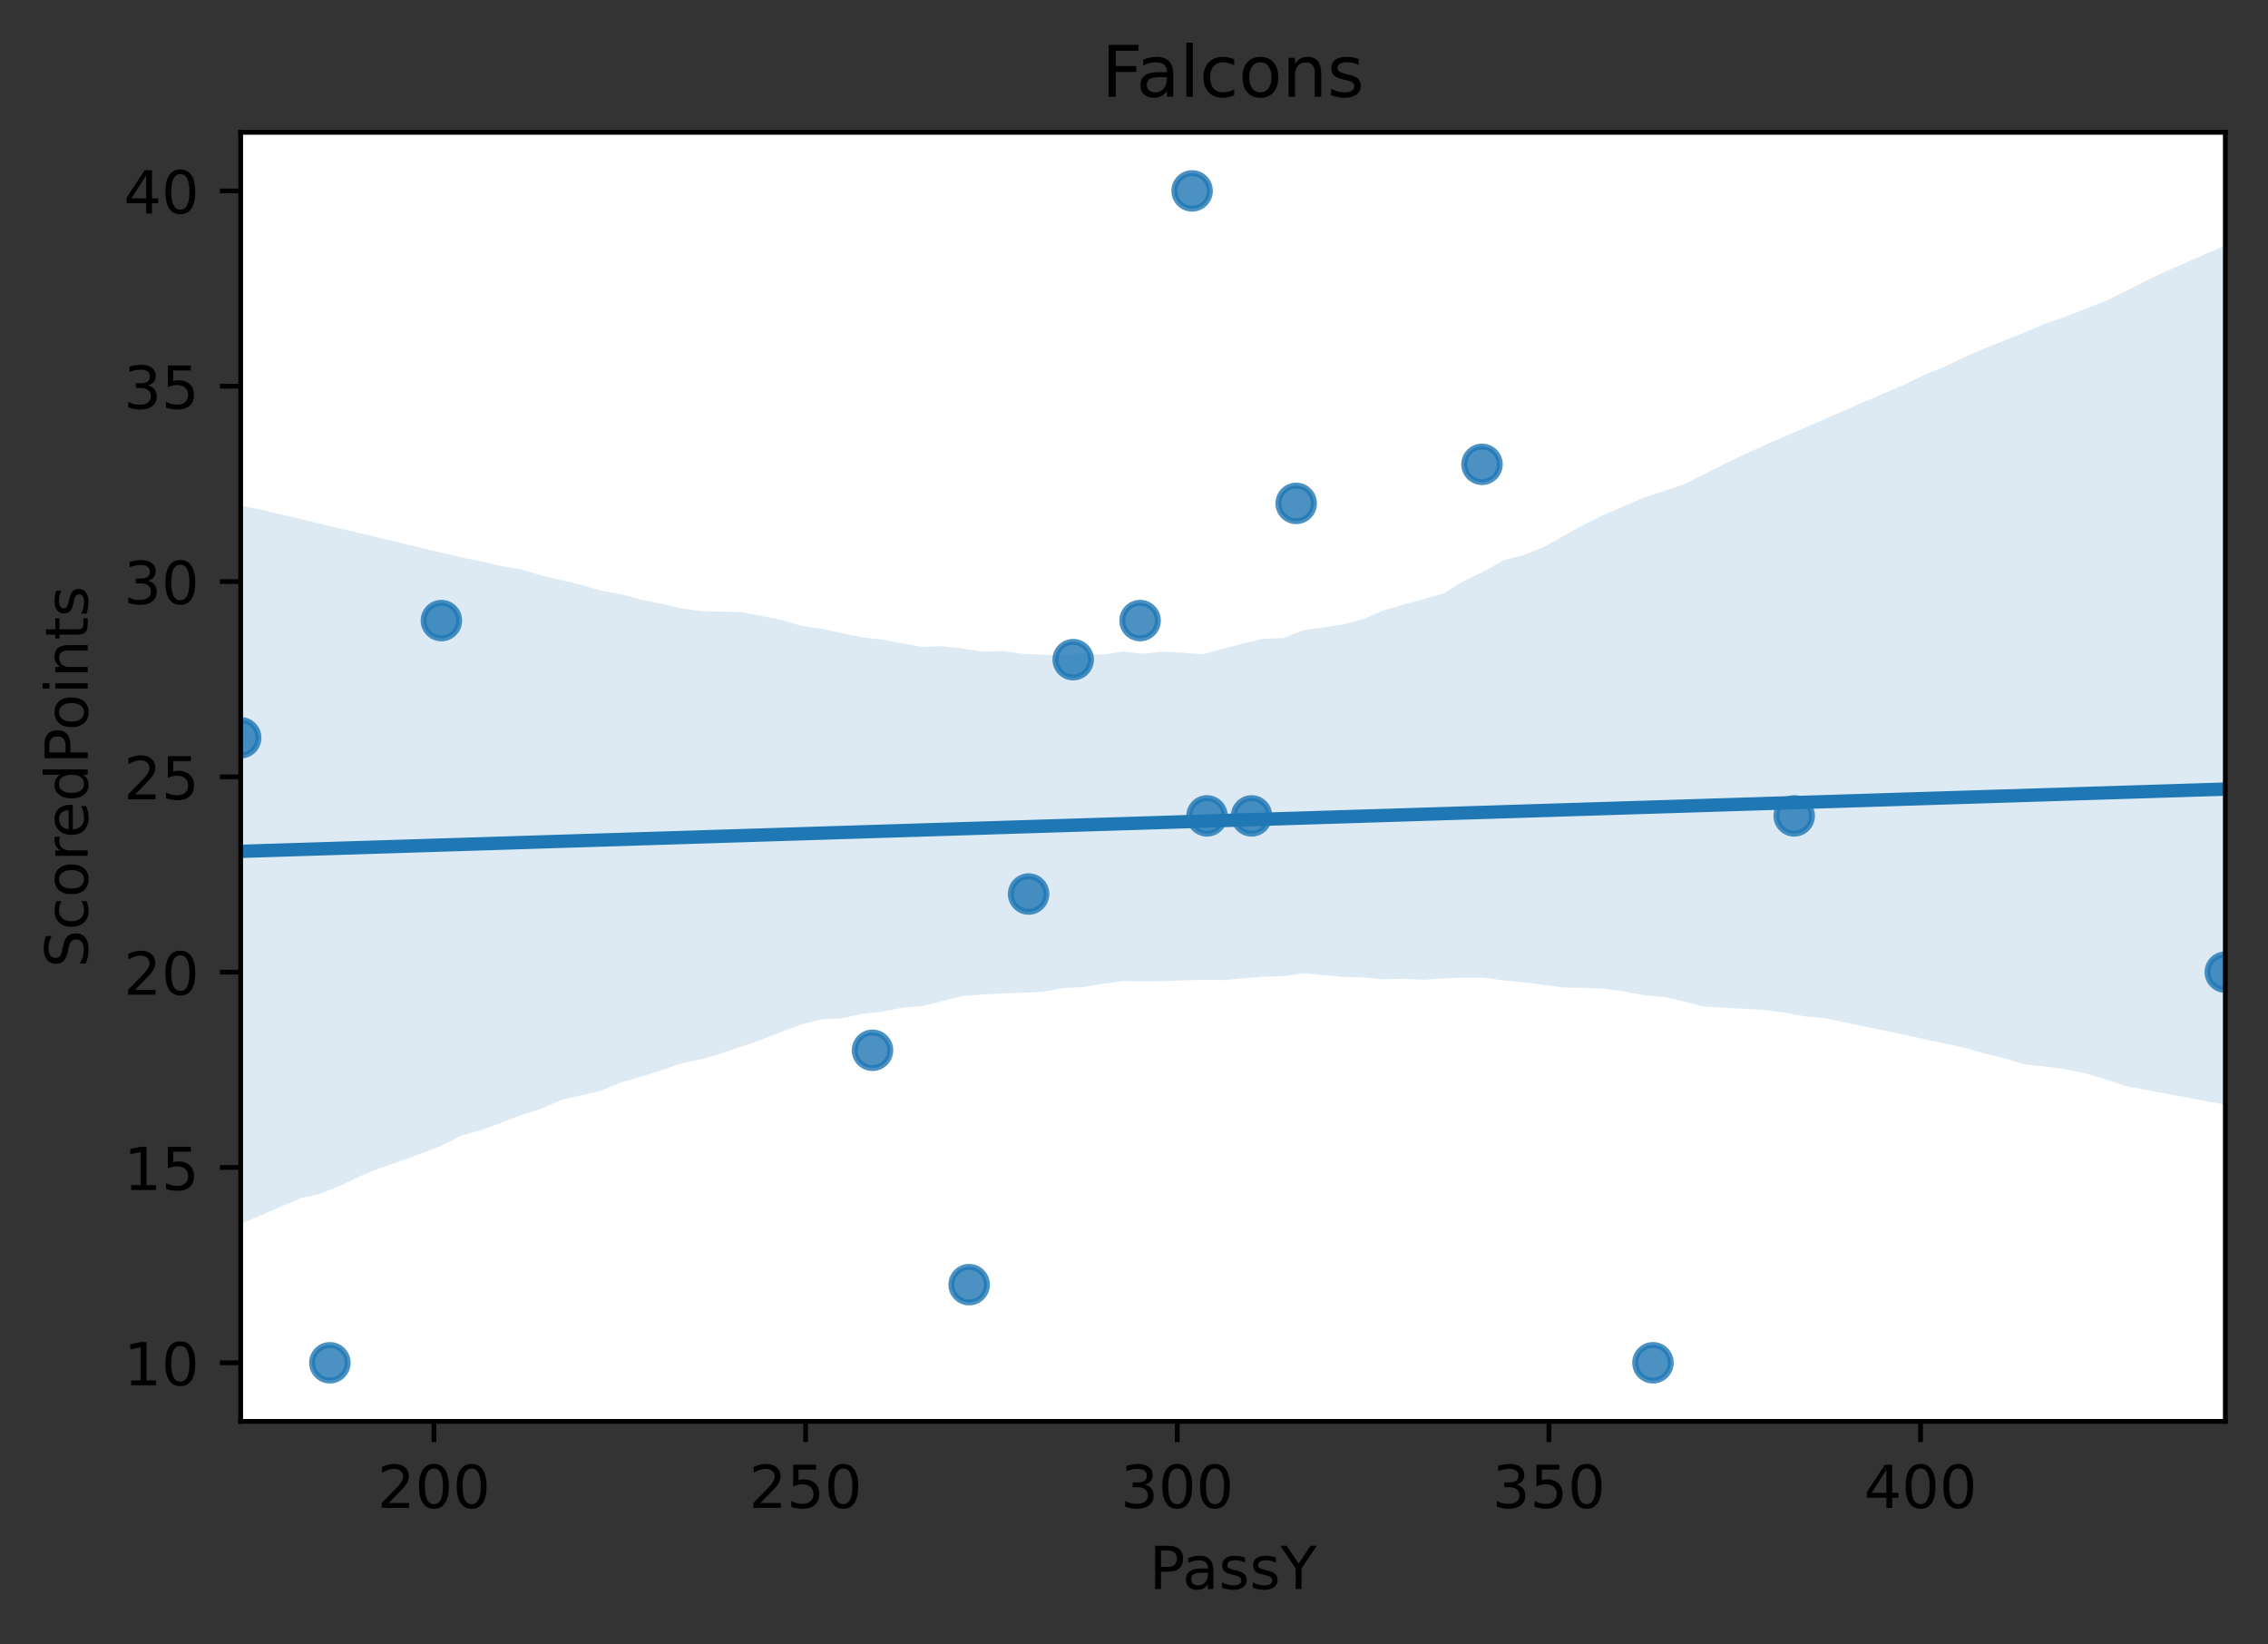 <?xml version="1.0" encoding="utf-8" standalone="no"?>
<!DOCTYPE svg PUBLIC "-//W3C//DTD SVG 1.1//EN"
  "http://www.w3.org/Graphics/SVG/1.1/DTD/svg11.dtd">
<!-- Created with matplotlib (https://matplotlib.org/) -->
<svg height="277.314pt" version="1.1" viewBox="0 0 382.603 277.314" width="382.603pt" xmlns="http://www.w3.org/2000/svg" xmlns:xlink="http://www.w3.org/1999/xlink">
 <rect x="0" y="0" width="382.603" height="277.314" fill="#333333" stroke="none"/>
 <defs>
  <style type="text/css">
*{stroke-linecap:butt;stroke-linejoin:round;}
  </style>
 </defs>
 <g id="figure_1">
  <g id="patch_1">
   <path d="M 0 277.314 
L 382.603 277.314 
L 382.603 0 
L 0 0 
z
" style="fill:none;"/>
  </g>
  <g id="axes_1">
   <g id="patch_2">
    <path d="M 40.603 239.758 
L 375.403 239.758 
L 375.403 22.318 
L 40.603 22.318 
z
" style="fill:#ffffff;"/>
   </g>
   <g id="PathCollection_1">
    <defs>
     <path d="M 0 3 
C 0.796 3 1.559 2.684 2.121 2.121 
C 2.684 1.559 3 0.796 3 0 
C 3 -0.796 2.684 -1.559 2.121 -2.121 
C 1.559 -2.684 0.796 -3 0 -3 
C -0.796 -3 -1.559 -2.684 -2.121 -2.121 
C -2.684 -1.559 -3 -0.796 -3 0 
C -3 0.796 -2.684 1.559 -2.121 2.121 
C -1.559 2.684 -0.796 3 0 3 
z
" id="m17eff0e4a6" style="stroke:#1f77b4;stroke-opacity:0.8;"/>
    </defs>
    <g clip-path="url(#p8d297cae6a)">
     <use style="fill:#1f77b4;fill-opacity:0.8;stroke:#1f77b4;stroke-opacity:0.8;" x="163.489" xlink:href="#m17eff0e4a6" y="216.696"/>
     <use style="fill:#1f77b4;fill-opacity:0.8;stroke:#1f77b4;stroke-opacity:0.8;" x="211.138" xlink:href="#m17eff0e4a6" y="137.627"/>
     <use style="fill:#1f77b4;fill-opacity:0.8;stroke:#1f77b4;stroke-opacity:0.8;" x="203.614" xlink:href="#m17eff0e4a6" y="137.627"/>
     <use style="fill:#1f77b4;fill-opacity:0.8;stroke:#1f77b4;stroke-opacity:0.8;" x="278.85" xlink:href="#m17eff0e4a6" y="229.874"/>
     <use style="fill:#1f77b4;fill-opacity:0.8;stroke:#1f77b4;stroke-opacity:0.8;" x="218.662" xlink:href="#m17eff0e4a6" y="84.914"/>
     <use style="fill:#1f77b4;fill-opacity:0.8;stroke:#1f77b4;stroke-opacity:0.8;" x="250.01" xlink:href="#m17eff0e4a6" y="78.325"/>
     <use style="fill:#1f77b4;fill-opacity:0.8;stroke:#1f77b4;stroke-opacity:0.8;" x="55.65" xlink:href="#m17eff0e4a6" y="229.874"/>
     <use style="fill:#1f77b4;fill-opacity:0.8;stroke:#1f77b4;stroke-opacity:0.8;" x="375.403" xlink:href="#m17eff0e4a6" y="163.984"/>
     <use style="fill:#1f77b4;fill-opacity:0.8;stroke:#1f77b4;stroke-opacity:0.8;" x="40.603" xlink:href="#m17eff0e4a6" y="124.449"/>
     <use style="fill:#1f77b4;fill-opacity:0.8;stroke:#1f77b4;stroke-opacity:0.8;" x="192.329" xlink:href="#m17eff0e4a6" y="104.682"/>
     <use style="fill:#1f77b4;fill-opacity:0.8;stroke:#1f77b4;stroke-opacity:0.8;" x="173.52" xlink:href="#m17eff0e4a6" y="150.805"/>
     <use style="fill:#1f77b4;fill-opacity:0.8;stroke:#1f77b4;stroke-opacity:0.8;" x="147.187" xlink:href="#m17eff0e4a6" y="177.162"/>
     <use style="fill:#1f77b4;fill-opacity:0.8;stroke:#1f77b4;stroke-opacity:0.8;" x="201.106" xlink:href="#m17eff0e4a6" y="32.202"/>
     <use style="fill:#1f77b4;fill-opacity:0.8;stroke:#1f77b4;stroke-opacity:0.8;" x="74.459" xlink:href="#m17eff0e4a6" y="104.682"/>
     <use style="fill:#1f77b4;fill-opacity:0.8;stroke:#1f77b4;stroke-opacity:0.8;" x="302.675" xlink:href="#m17eff0e4a6" y="137.627"/>
     <use style="fill:#1f77b4;fill-opacity:0.8;stroke:#1f77b4;stroke-opacity:0.8;" x="181.044" xlink:href="#m17eff0e4a6" y="111.271"/>
    </g>
   </g>
   <g id="PolyCollection_1">
    <path clip-path="url(#p8d297cae6a)" d="M 40.603 85.326 
L 40.603 206.475 
L 43.985 205.016 
L 47.367 203.556 
L 50.749 202.096 
L 54.13 201.301 
L 57.512 199.963 
L 60.894 198.326 
L 64.276 196.976 
L 67.658 195.813 
L 71.039 194.565 
L 74.421 193.302 
L 77.803 191.551 
L 81.185 190.632 
L 84.567 189.378 
L 87.949 188.067 
L 91.33 187.033 
L 94.712 185.532 
L 98.094 184.749 
L 101.476 183.938 
L 104.858 182.563 
L 108.239 181.588 
L 111.621 180.52 
L 115.003 179.342 
L 118.385 178.669 
L 121.767 177.652 
L 125.149 176.514 
L 128.53 175.335 
L 131.912 174.006 
L 135.294 172.776 
L 138.676 171.921 
L 142.058 171.765 
L 145.439 170.991 
L 148.821 170.639 
L 152.203 169.983 
L 155.585 169.697 
L 158.967 168.846 
L 162.349 168.024 
L 165.73 167.758 
L 169.112 167.583 
L 172.494 167.458 
L 175.876 167.301 
L 179.258 166.67 
L 182.639 166.508 
L 186.021 165.952 
L 189.403 165.484 
L 192.785 165.529 
L 196.167 165.495 
L 199.549 165.378 
L 202.93 165.269 
L 206.312 165.326 
L 209.694 165.028 
L 213.076 164.741 
L 216.458 164.694 
L 219.839 164.156 
L 223.221 164.485 
L 226.603 164.786 
L 229.985 164.869 
L 233.367 165.204 
L 236.749 165.098 
L 240.13 165.277 
L 243.512 165.038 
L 246.894 164.904 
L 250.276 164.919 
L 253.658 165.389 
L 257.039 165.694 
L 260.421 166.124 
L 263.803 166.575 
L 267.185 166.625 
L 270.567 166.776 
L 273.949 167.243 
L 277.33 167.86 
L 280.712 168.18 
L 284.094 168.939 
L 287.476 169.794 
L 290.858 169.986 
L 294.239 170.163 
L 297.621 170.349 
L 301.003 170.804 
L 304.385 171.444 
L 307.767 171.735 
L 311.149 172.453 
L 314.53 173.161 
L 317.912 173.867 
L 321.294 174.536 
L 324.676 175.298 
L 328.058 176.018 
L 331.439 176.739 
L 334.821 177.717 
L 338.203 178.537 
L 341.585 179.544 
L 344.967 179.913 
L 348.349 180.326 
L 351.73 181.039 
L 355.112 182.031 
L 358.494 183.158 
L 361.876 183.808 
L 365.258 184.444 
L 368.639 185.079 
L 372.021 185.714 
L 375.403 186.349 
L 375.403 41.407 
L 375.403 41.407 
L 372.021 42.868 
L 368.639 44.338 
L 365.258 45.81 
L 361.876 47.446 
L 358.494 49.155 
L 355.112 50.807 
L 351.73 52.134 
L 348.349 53.461 
L 344.967 54.607 
L 341.585 56.061 
L 338.203 57.426 
L 334.821 58.759 
L 331.439 60.199 
L 328.058 61.86 
L 324.676 63.218 
L 321.294 64.849 
L 317.912 66.311 
L 314.53 67.773 
L 311.149 69.242 
L 307.767 70.713 
L 304.385 72.185 
L 301.003 73.656 
L 297.621 75.127 
L 294.239 76.673 
L 290.858 78.278 
L 287.476 80.012 
L 284.094 81.682 
L 280.712 82.827 
L 277.33 83.923 
L 273.949 85.377 
L 270.567 86.851 
L 267.185 88.49 
L 263.803 90.379 
L 260.421 92.267 
L 257.039 93.615 
L 253.658 94.497 
L 250.276 96.408 
L 246.894 98.05 
L 243.512 100.095 
L 240.13 101.059 
L 236.749 101.999 
L 233.367 102.981 
L 229.985 104.434 
L 226.603 105.331 
L 223.221 105.835 
L 219.839 106.326 
L 216.458 107.648 
L 213.076 107.735 
L 209.694 108.558 
L 206.312 109.42 
L 202.93 110.369 
L 199.549 110.095 
L 196.167 109.937 
L 192.785 110.263 
L 189.403 109.903 
L 186.021 110.438 
L 182.639 110.228 
L 179.258 110.573 
L 175.876 110.422 
L 172.494 110.286 
L 169.112 109.813 
L 165.73 109.909 
L 162.349 109.393 
L 158.967 108.992 
L 155.585 109.118 
L 152.203 108.539 
L 148.821 107.879 
L 145.439 107.506 
L 142.058 106.824 
L 138.676 106.069 
L 135.294 105.596 
L 131.912 104.586 
L 128.53 103.924 
L 125.149 103.268 
L 121.767 103.164 
L 118.385 103.076 
L 115.003 102.634 
L 111.621 101.849 
L 108.239 101.176 
L 104.858 100.265 
L 101.476 99.658 
L 98.094 98.671 
L 94.712 97.868 
L 91.33 97.077 
L 87.949 96.061 
L 84.567 95.487 
L 81.185 94.703 
L 77.803 94.016 
L 74.421 93.21 
L 71.039 92.404 
L 67.658 91.598 
L 64.276 90.792 
L 60.894 89.986 
L 57.512 89.18 
L 54.13 88.374 
L 50.749 87.568 
L 47.367 86.762 
L 43.985 85.962 
L 40.603 85.326 
z
" style="fill:#1f77b4;fill-opacity:0.15;"/>
   </g>
   <g id="matplotlib.axis_1">
    <g id="xtick_1">
     <g id="line2d_1">
      <defs>
       <path d="M 0 0 
L 0 3.5 
" id="m9f99e9857f" style="stroke:#000000;stroke-width:0.8;"/>
      </defs>
      <g>
       <use style="stroke:#000000;stroke-width:0.8;" x="73.205" xlink:href="#m9f99e9857f" y="239.758"/>
      </g>
     </g>
     <g id="text_1">
      <!-- 200 -->
      <defs>
       <path d="M 19.188 8.297 
L 53.609 8.297 
L 53.609 0 
L 7.328 0 
L 7.328 8.297 
Q 12.938 14.109 22.625 23.891 
Q 32.328 33.688 34.812 36.531 
Q 39.547 41.844 41.422 45.531 
Q 43.312 49.219 43.312 52.781 
Q 43.312 58.594 39.234 62.25 
Q 35.156 65.922 28.609 65.922 
Q 23.969 65.922 18.812 64.312 
Q 13.672 62.703 7.812 59.422 
L 7.812 69.391 
Q 13.766 71.781 18.938 73 
Q 24.125 74.219 28.422 74.219 
Q 39.75 74.219 46.484 68.547 
Q 53.219 62.891 53.219 53.422 
Q 53.219 48.922 51.531 44.891 
Q 49.859 40.875 45.406 35.406 
Q 44.188 33.984 37.641 27.219 
Q 31.109 20.453 19.188 8.297 
z
" id="DejaVuSans-50"/>
       <path d="M 31.781 66.406 
Q 24.172 66.406 20.328 58.906 
Q 16.5 51.422 16.5 36.375 
Q 16.5 21.391 20.328 13.891 
Q 24.172 6.391 31.781 6.391 
Q 39.453 6.391 43.281 13.891 
Q 47.125 21.391 47.125 36.375 
Q 47.125 51.422 43.281 58.906 
Q 39.453 66.406 31.781 66.406 
z
M 31.781 74.219 
Q 44.047 74.219 50.516 64.516 
Q 56.984 54.828 56.984 36.375 
Q 56.984 17.969 50.516 8.266 
Q 44.047 -1.422 31.781 -1.422 
Q 19.531 -1.422 13.062 8.266 
Q 6.594 17.969 6.594 36.375 
Q 6.594 54.828 13.062 64.516 
Q 19.531 74.219 31.781 74.219 
z
" id="DejaVuSans-48"/>
      </defs>
      <g transform="translate(63.662 254.357)scale(0.1 -0.1)">
       <use xlink:href="#DejaVuSans-50"/>
       <use x="63.623" xlink:href="#DejaVuSans-48"/>
       <use x="127.246" xlink:href="#DejaVuSans-48"/>
      </g>
     </g>
    </g>
    <g id="xtick_2">
     <g id="line2d_2">
      <g>
       <use style="stroke:#000000;stroke-width:0.8;" x="135.902" xlink:href="#m9f99e9857f" y="239.758"/>
      </g>
     </g>
     <g id="text_2">
      <!-- 250 -->
      <defs>
       <path d="M 10.797 72.906 
L 49.516 72.906 
L 49.516 64.594 
L 19.828 64.594 
L 19.828 46.734 
Q 21.969 47.469 24.109 47.828 
Q 26.266 48.188 28.422 48.188 
Q 40.625 48.188 47.75 41.5 
Q 54.891 34.812 54.891 23.391 
Q 54.891 11.625 47.562 5.094 
Q 40.234 -1.422 26.906 -1.422 
Q 22.312 -1.422 17.547 -0.641 
Q 12.797 0.141 7.719 1.703 
L 7.719 11.625 
Q 12.109 9.234 16.797 8.062 
Q 21.484 6.891 26.703 6.891 
Q 35.156 6.891 40.078 11.328 
Q 45.016 15.766 45.016 23.391 
Q 45.016 31 40.078 35.438 
Q 35.156 39.891 26.703 39.891 
Q 22.75 39.891 18.812 39.016 
Q 14.891 38.141 10.797 36.281 
z
" id="DejaVuSans-53"/>
      </defs>
      <g transform="translate(126.358 254.357)scale(0.1 -0.1)">
       <use xlink:href="#DejaVuSans-50"/>
       <use x="63.623" xlink:href="#DejaVuSans-53"/>
       <use x="127.246" xlink:href="#DejaVuSans-48"/>
      </g>
     </g>
    </g>
    <g id="xtick_3">
     <g id="line2d_3">
      <g>
       <use style="stroke:#000000;stroke-width:0.8;" x="198.599" xlink:href="#m9f99e9857f" y="239.758"/>
      </g>
     </g>
     <g id="text_3">
      <!-- 300 -->
      <defs>
       <path d="M 40.578 39.312 
Q 47.656 37.797 51.625 33 
Q 55.609 28.219 55.609 21.188 
Q 55.609 10.406 48.188 4.484 
Q 40.766 -1.422 27.094 -1.422 
Q 22.516 -1.422 17.656 -0.516 
Q 12.797 0.391 7.625 2.203 
L 7.625 11.719 
Q 11.719 9.328 16.594 8.109 
Q 21.484 6.891 26.812 6.891 
Q 36.078 6.891 40.938 10.547 
Q 45.797 14.203 45.797 21.188 
Q 45.797 27.641 41.281 31.266 
Q 36.766 34.906 28.719 34.906 
L 20.219 34.906 
L 20.219 43.016 
L 29.109 43.016 
Q 36.375 43.016 40.234 45.922 
Q 44.094 48.828 44.094 54.297 
Q 44.094 59.906 40.109 62.906 
Q 36.141 65.922 28.719 65.922 
Q 24.656 65.922 20.016 65.031 
Q 15.375 64.156 9.812 62.312 
L 9.812 71.094 
Q 15.438 72.656 20.344 73.438 
Q 25.25 74.219 29.594 74.219 
Q 40.828 74.219 47.359 69.109 
Q 53.906 64.016 53.906 55.328 
Q 53.906 49.266 50.438 45.094 
Q 46.969 40.922 40.578 39.312 
z
" id="DejaVuSans-51"/>
      </defs>
      <g transform="translate(189.055 254.357)scale(0.1 -0.1)">
       <use xlink:href="#DejaVuSans-51"/>
       <use x="63.623" xlink:href="#DejaVuSans-48"/>
       <use x="127.246" xlink:href="#DejaVuSans-48"/>
      </g>
     </g>
    </g>
    <g id="xtick_4">
     <g id="line2d_4">
      <g>
       <use style="stroke:#000000;stroke-width:0.8;" x="261.295" xlink:href="#m9f99e9857f" y="239.758"/>
      </g>
     </g>
     <g id="text_4">
      <!-- 350 -->
      <g transform="translate(251.752 254.357)scale(0.1 -0.1)">
       <use xlink:href="#DejaVuSans-51"/>
       <use x="63.623" xlink:href="#DejaVuSans-53"/>
       <use x="127.246" xlink:href="#DejaVuSans-48"/>
      </g>
     </g>
    </g>
    <g id="xtick_5">
     <g id="line2d_5">
      <g>
       <use style="stroke:#000000;stroke-width:0.8;" x="323.992" xlink:href="#m9f99e9857f" y="239.758"/>
      </g>
     </g>
     <g id="text_5">
      <!-- 400 -->
      <defs>
       <path d="M 37.797 64.312 
L 12.891 25.391 
L 37.797 25.391 
z
M 35.203 72.906 
L 47.609 72.906 
L 47.609 25.391 
L 58.016 25.391 
L 58.016 17.188 
L 47.609 17.188 
L 47.609 0 
L 37.797 0 
L 37.797 17.188 
L 4.891 17.188 
L 4.891 26.703 
z
" id="DejaVuSans-52"/>
      </defs>
      <g transform="translate(314.448 254.357)scale(0.1 -0.1)">
       <use xlink:href="#DejaVuSans-52"/>
       <use x="63.623" xlink:href="#DejaVuSans-48"/>
       <use x="127.246" xlink:href="#DejaVuSans-48"/>
      </g>
     </g>
    </g>
    <g id="text_6">
     <!-- PassY -->
     <defs>
      <path d="M 19.672 64.797 
L 19.672 37.406 
L 32.078 37.406 
Q 38.969 37.406 42.719 40.969 
Q 46.484 44.531 46.484 51.125 
Q 46.484 57.672 42.719 61.234 
Q 38.969 64.797 32.078 64.797 
z
M 9.812 72.906 
L 32.078 72.906 
Q 44.344 72.906 50.609 67.359 
Q 56.891 61.812 56.891 51.125 
Q 56.891 40.328 50.609 34.812 
Q 44.344 29.297 32.078 29.297 
L 19.672 29.297 
L 19.672 0 
L 9.812 0 
z
" id="DejaVuSans-80"/>
      <path d="M 34.281 27.484 
Q 23.391 27.484 19.188 25 
Q 14.984 22.516 14.984 16.5 
Q 14.984 11.719 18.141 8.906 
Q 21.297 6.109 26.703 6.109 
Q 34.188 6.109 38.703 11.406 
Q 43.219 16.703 43.219 25.484 
L 43.219 27.484 
z
M 52.203 31.203 
L 52.203 0 
L 43.219 0 
L 43.219 8.297 
Q 40.141 3.328 35.547 0.953 
Q 30.953 -1.422 24.312 -1.422 
Q 15.922 -1.422 10.953 3.297 
Q 6 8.016 6 15.922 
Q 6 25.141 12.172 29.828 
Q 18.359 34.516 30.609 34.516 
L 43.219 34.516 
L 43.219 35.406 
Q 43.219 41.609 39.141 45 
Q 35.062 48.391 27.688 48.391 
Q 23 48.391 18.547 47.266 
Q 14.109 46.141 10.016 43.891 
L 10.016 52.203 
Q 14.938 54.109 19.578 55.047 
Q 24.219 56 28.609 56 
Q 40.484 56 46.344 49.844 
Q 52.203 43.703 52.203 31.203 
z
" id="DejaVuSans-97"/>
      <path d="M 44.281 53.078 
L 44.281 44.578 
Q 40.484 46.531 36.375 47.5 
Q 32.281 48.484 27.875 48.484 
Q 21.188 48.484 17.844 46.438 
Q 14.5 44.391 14.5 40.281 
Q 14.5 37.156 16.891 35.375 
Q 19.281 33.594 26.516 31.984 
L 29.594 31.297 
Q 39.156 29.25 43.188 25.516 
Q 47.219 21.781 47.219 15.094 
Q 47.219 7.469 41.188 3.016 
Q 35.156 -1.422 24.609 -1.422 
Q 20.219 -1.422 15.453 -0.562 
Q 10.688 0.297 5.422 2 
L 5.422 11.281 
Q 10.406 8.688 15.234 7.391 
Q 20.062 6.109 24.812 6.109 
Q 31.156 6.109 34.562 8.281 
Q 37.984 10.453 37.984 14.406 
Q 37.984 18.062 35.516 20.016 
Q 33.062 21.969 24.703 23.781 
L 21.578 24.516 
Q 13.234 26.266 9.516 29.906 
Q 5.812 33.547 5.812 39.891 
Q 5.812 47.609 11.281 51.797 
Q 16.75 56 26.812 56 
Q 31.781 56 36.172 55.266 
Q 40.578 54.547 44.281 53.078 
z
" id="DejaVuSans-115"/>
      <path d="M -0.203 72.906 
L 10.406 72.906 
L 30.609 42.922 
L 50.688 72.906 
L 61.281 72.906 
L 35.5 34.719 
L 35.5 0 
L 25.594 0 
L 25.594 34.719 
z
" id="DejaVuSans-89"/>
     </defs>
     <g transform="translate(193.886 268.035)scale(0.1 -0.1)">
      <use xlink:href="#DejaVuSans-80"/>
      <use x="55.803" xlink:href="#DejaVuSans-97"/>
      <use x="117.082" xlink:href="#DejaVuSans-115"/>
      <use x="169.182" xlink:href="#DejaVuSans-115"/>
      <use x="221.281" xlink:href="#DejaVuSans-89"/>
     </g>
    </g>
   </g>
   <g id="matplotlib.axis_2">
    <g id="ytick_1">
     <g id="line2d_6">
      <defs>
       <path d="M 0 0 
L -3.5 0 
" id="mbc10eca805" style="stroke:#000000;stroke-width:0.8;"/>
      </defs>
      <g>
       <use style="stroke:#000000;stroke-width:0.8;" x="40.603" xlink:href="#mbc10eca805" y="229.874"/>
      </g>
     </g>
     <g id="text_7">
      <!-- 10 -->
      <defs>
       <path d="M 12.406 8.297 
L 28.516 8.297 
L 28.516 63.922 
L 10.984 60.406 
L 10.984 69.391 
L 28.422 72.906 
L 38.281 72.906 
L 38.281 8.297 
L 54.391 8.297 
L 54.391 0 
L 12.406 0 
z
" id="DejaVuSans-49"/>
      </defs>
      <g transform="translate(20.878 233.674)scale(0.1 -0.1)">
       <use xlink:href="#DejaVuSans-49"/>
       <use x="63.623" xlink:href="#DejaVuSans-48"/>
      </g>
     </g>
    </g>
    <g id="ytick_2">
     <g id="line2d_7">
      <g>
       <use style="stroke:#000000;stroke-width:0.8;" x="40.603" xlink:href="#mbc10eca805" y="196.929"/>
      </g>
     </g>
     <g id="text_8">
      <!-- 15 -->
      <g transform="translate(20.878 200.728)scale(0.1 -0.1)">
       <use xlink:href="#DejaVuSans-49"/>
       <use x="63.623" xlink:href="#DejaVuSans-53"/>
      </g>
     </g>
    </g>
    <g id="ytick_3">
     <g id="line2d_8">
      <g>
       <use style="stroke:#000000;stroke-width:0.8;" x="40.603" xlink:href="#mbc10eca805" y="163.984"/>
      </g>
     </g>
     <g id="text_9">
      <!-- 20 -->
      <g transform="translate(20.878 167.783)scale(0.1 -0.1)">
       <use xlink:href="#DejaVuSans-50"/>
       <use x="63.623" xlink:href="#DejaVuSans-48"/>
      </g>
     </g>
    </g>
    <g id="ytick_4">
     <g id="line2d_9">
      <g>
       <use style="stroke:#000000;stroke-width:0.8;" x="40.603" xlink:href="#mbc10eca805" y="131.038"/>
      </g>
     </g>
     <g id="text_10">
      <!-- 25 -->
      <g transform="translate(20.878 134.837)scale(0.1 -0.1)">
       <use xlink:href="#DejaVuSans-50"/>
       <use x="63.623" xlink:href="#DejaVuSans-53"/>
      </g>
     </g>
    </g>
    <g id="ytick_5">
     <g id="line2d_10">
      <g>
       <use style="stroke:#000000;stroke-width:0.8;" x="40.603" xlink:href="#mbc10eca805" y="98.093"/>
      </g>
     </g>
     <g id="text_11">
      <!-- 30 -->
      <g transform="translate(20.878 101.892)scale(0.1 -0.1)">
       <use xlink:href="#DejaVuSans-51"/>
       <use x="63.623" xlink:href="#DejaVuSans-48"/>
      </g>
     </g>
    </g>
    <g id="ytick_6">
     <g id="line2d_11">
      <g>
       <use style="stroke:#000000;stroke-width:0.8;" x="40.603" xlink:href="#mbc10eca805" y="65.147"/>
      </g>
     </g>
     <g id="text_12">
      <!-- 35 -->
      <g transform="translate(20.878 68.946)scale(0.1 -0.1)">
       <use xlink:href="#DejaVuSans-51"/>
       <use x="63.623" xlink:href="#DejaVuSans-53"/>
      </g>
     </g>
    </g>
    <g id="ytick_7">
     <g id="line2d_12">
      <g>
       <use style="stroke:#000000;stroke-width:0.8;" x="40.603" xlink:href="#mbc10eca805" y="32.202"/>
      </g>
     </g>
     <g id="text_13">
      <!-- 40 -->
      <g transform="translate(20.878 36.001)scale(0.1 -0.1)">
       <use xlink:href="#DejaVuSans-52"/>
       <use x="63.623" xlink:href="#DejaVuSans-48"/>
      </g>
     </g>
    </g>
    <g id="text_14">
     <!-- ScoredPoints -->
     <defs>
      <path d="M 53.516 70.516 
L 53.516 60.891 
Q 47.906 63.578 42.922 64.891 
Q 37.938 66.219 33.297 66.219 
Q 25.25 66.219 20.875 63.094 
Q 16.5 59.969 16.5 54.203 
Q 16.5 49.359 19.406 46.891 
Q 22.312 44.438 30.422 42.922 
L 36.375 41.703 
Q 47.406 39.594 52.656 34.297 
Q 57.906 29 57.906 20.125 
Q 57.906 9.516 50.797 4.047 
Q 43.703 -1.422 29.984 -1.422 
Q 24.812 -1.422 18.969 -0.25 
Q 13.141 0.922 6.891 3.219 
L 6.891 13.375 
Q 12.891 10.016 18.656 8.297 
Q 24.422 6.594 29.984 6.594 
Q 38.422 6.594 43.016 9.906 
Q 47.609 13.234 47.609 19.391 
Q 47.609 24.75 44.312 27.781 
Q 41.016 30.812 33.5 32.328 
L 27.484 33.5 
Q 16.453 35.688 11.516 40.375 
Q 6.594 45.062 6.594 53.422 
Q 6.594 63.094 13.406 68.656 
Q 20.219 74.219 32.172 74.219 
Q 37.312 74.219 42.625 73.281 
Q 47.953 72.359 53.516 70.516 
z
" id="DejaVuSans-83"/>
      <path d="M 48.781 52.594 
L 48.781 44.188 
Q 44.969 46.297 41.141 47.344 
Q 37.312 48.391 33.406 48.391 
Q 24.656 48.391 19.812 42.844 
Q 14.984 37.312 14.984 27.297 
Q 14.984 17.281 19.812 11.734 
Q 24.656 6.203 33.406 6.203 
Q 37.312 6.203 41.141 7.25 
Q 44.969 8.297 48.781 10.406 
L 48.781 2.094 
Q 45.016 0.344 40.984 -0.531 
Q 36.969 -1.422 32.422 -1.422 
Q 20.062 -1.422 12.781 6.344 
Q 5.516 14.109 5.516 27.297 
Q 5.516 40.672 12.859 48.328 
Q 20.219 56 33.016 56 
Q 37.156 56 41.109 55.141 
Q 45.062 54.297 48.781 52.594 
z
" id="DejaVuSans-99"/>
      <path d="M 30.609 48.391 
Q 23.391 48.391 19.188 42.75 
Q 14.984 37.109 14.984 27.297 
Q 14.984 17.484 19.156 11.844 
Q 23.344 6.203 30.609 6.203 
Q 37.797 6.203 41.984 11.859 
Q 46.188 17.531 46.188 27.297 
Q 46.188 37.016 41.984 42.703 
Q 37.797 48.391 30.609 48.391 
z
M 30.609 56 
Q 42.328 56 49.016 48.375 
Q 55.719 40.766 55.719 27.297 
Q 55.719 13.875 49.016 6.219 
Q 42.328 -1.422 30.609 -1.422 
Q 18.844 -1.422 12.172 6.219 
Q 5.516 13.875 5.516 27.297 
Q 5.516 40.766 12.172 48.375 
Q 18.844 56 30.609 56 
z
" id="DejaVuSans-111"/>
      <path d="M 41.109 46.297 
Q 39.594 47.172 37.812 47.578 
Q 36.031 48 33.891 48 
Q 26.266 48 22.188 43.047 
Q 18.109 38.094 18.109 28.812 
L 18.109 0 
L 9.078 0 
L 9.078 54.688 
L 18.109 54.688 
L 18.109 46.188 
Q 20.953 51.172 25.484 53.578 
Q 30.031 56 36.531 56 
Q 37.453 56 38.578 55.875 
Q 39.703 55.766 41.062 55.516 
z
" id="DejaVuSans-114"/>
      <path d="M 56.203 29.594 
L 56.203 25.203 
L 14.891 25.203 
Q 15.484 15.922 20.484 11.062 
Q 25.484 6.203 34.422 6.203 
Q 39.594 6.203 44.453 7.469 
Q 49.312 8.734 54.109 11.281 
L 54.109 2.781 
Q 49.266 0.734 44.188 -0.344 
Q 39.109 -1.422 33.891 -1.422 
Q 20.797 -1.422 13.156 6.188 
Q 5.516 13.812 5.516 26.812 
Q 5.516 40.234 12.766 48.109 
Q 20.016 56 32.328 56 
Q 43.359 56 49.781 48.891 
Q 56.203 41.797 56.203 29.594 
z
M 47.219 32.234 
Q 47.125 39.594 43.094 43.984 
Q 39.062 48.391 32.422 48.391 
Q 24.906 48.391 20.391 44.141 
Q 15.875 39.891 15.188 32.172 
z
" id="DejaVuSans-101"/>
      <path d="M 45.406 46.391 
L 45.406 75.984 
L 54.391 75.984 
L 54.391 0 
L 45.406 0 
L 45.406 8.203 
Q 42.578 3.328 38.25 0.953 
Q 33.938 -1.422 27.875 -1.422 
Q 17.969 -1.422 11.734 6.484 
Q 5.516 14.406 5.516 27.297 
Q 5.516 40.188 11.734 48.094 
Q 17.969 56 27.875 56 
Q 33.938 56 38.25 53.625 
Q 42.578 51.266 45.406 46.391 
z
M 14.797 27.297 
Q 14.797 17.391 18.875 11.75 
Q 22.953 6.109 30.078 6.109 
Q 37.203 6.109 41.297 11.75 
Q 45.406 17.391 45.406 27.297 
Q 45.406 37.203 41.297 42.844 
Q 37.203 48.484 30.078 48.484 
Q 22.953 48.484 18.875 42.844 
Q 14.797 37.203 14.797 27.297 
z
" id="DejaVuSans-100"/>
      <path d="M 9.422 54.688 
L 18.406 54.688 
L 18.406 0 
L 9.422 0 
z
M 9.422 75.984 
L 18.406 75.984 
L 18.406 64.594 
L 9.422 64.594 
z
" id="DejaVuSans-105"/>
      <path d="M 54.891 33.016 
L 54.891 0 
L 45.906 0 
L 45.906 32.719 
Q 45.906 40.484 42.875 44.328 
Q 39.844 48.188 33.797 48.188 
Q 26.516 48.188 22.312 43.547 
Q 18.109 38.922 18.109 30.906 
L 18.109 0 
L 9.078 0 
L 9.078 54.688 
L 18.109 54.688 
L 18.109 46.188 
Q 21.344 51.125 25.703 53.562 
Q 30.078 56 35.797 56 
Q 45.219 56 50.047 50.172 
Q 54.891 44.344 54.891 33.016 
z
" id="DejaVuSans-110"/>
      <path d="M 18.312 70.219 
L 18.312 54.688 
L 36.812 54.688 
L 36.812 47.703 
L 18.312 47.703 
L 18.312 18.016 
Q 18.312 11.328 20.141 9.422 
Q 21.969 7.516 27.594 7.516 
L 36.812 7.516 
L 36.812 0 
L 27.594 0 
Q 17.188 0 13.234 3.875 
Q 9.281 7.766 9.281 18.016 
L 9.281 47.703 
L 2.688 47.703 
L 2.688 54.688 
L 9.281 54.688 
L 9.281 70.219 
z
" id="DejaVuSans-116"/>
     </defs>
     <g transform="translate(14.798 163.23)rotate(-90)scale(0.1 -0.1)">
      <use xlink:href="#DejaVuSans-83"/>
      <use x="63.477" xlink:href="#DejaVuSans-99"/>
      <use x="118.457" xlink:href="#DejaVuSans-111"/>
      <use x="179.639" xlink:href="#DejaVuSans-114"/>
      <use x="218.502" xlink:href="#DejaVuSans-101"/>
      <use x="280.025" xlink:href="#DejaVuSans-100"/>
      <use x="343.502" xlink:href="#DejaVuSans-80"/>
      <use x="400.18" xlink:href="#DejaVuSans-111"/>
      <use x="461.361" xlink:href="#DejaVuSans-105"/>
      <use x="489.145" xlink:href="#DejaVuSans-110"/>
      <use x="552.523" xlink:href="#DejaVuSans-116"/>
      <use x="591.732" xlink:href="#DejaVuSans-115"/>
     </g>
    </g>
   </g>
   <g id="line2d_13">
    <path clip-path="url(#p8d297cae6a)" d="M 40.603 143.605 
L 43.985 143.499 
L 47.367 143.393 
L 50.749 143.287 
L 54.13 143.181 
L 57.512 143.075 
L 60.894 142.969 
L 64.276 142.863 
L 67.658 142.757 
L 71.039 142.651 
L 74.421 142.545 
L 77.803 142.439 
L 81.185 142.333 
L 84.567 142.227 
L 87.949 142.121 
L 91.33 142.015 
L 94.712 141.909 
L 98.094 141.803 
L 101.476 141.697 
L 104.858 141.591 
L 108.239 141.485 
L 111.621 141.379 
L 115.003 141.273 
L 118.385 141.166 
L 121.767 141.06 
L 125.149 140.954 
L 128.53 140.848 
L 131.912 140.742 
L 135.294 140.636 
L 138.676 140.53 
L 142.058 140.424 
L 145.439 140.318 
L 148.821 140.212 
L 152.203 140.106 
L 155.585 140 
L 158.967 139.894 
L 162.349 139.788 
L 165.73 139.682 
L 169.112 139.576 
L 172.494 139.47 
L 175.876 139.364 
L 179.258 139.258 
L 182.639 139.152 
L 186.021 139.046 
L 189.403 138.94 
L 192.785 138.834 
L 196.167 138.728 
L 199.549 138.622 
L 202.93 138.516 
L 206.312 138.409 
L 209.694 138.303 
L 213.076 138.197 
L 216.458 138.091 
L 219.839 137.985 
L 223.221 137.879 
L 226.603 137.773 
L 229.985 137.667 
L 233.367 137.561 
L 236.749 137.455 
L 240.13 137.349 
L 243.512 137.243 
L 246.894 137.137 
L 250.276 137.031 
L 253.658 136.925 
L 257.039 136.819 
L 260.421 136.713 
L 263.803 136.607 
L 267.185 136.501 
L 270.567 136.395 
L 273.949 136.289 
L 277.33 136.183 
L 280.712 136.077 
L 284.094 135.971 
L 287.476 135.865 
L 290.858 135.759 
L 294.239 135.652 
L 297.621 135.546 
L 301.003 135.44 
L 304.385 135.334 
L 307.767 135.228 
L 311.149 135.122 
L 314.53 135.016 
L 317.912 134.91 
L 321.294 134.804 
L 324.676 134.698 
L 328.058 134.592 
L 331.439 134.486 
L 334.821 134.38 
L 338.203 134.274 
L 341.585 134.168 
L 344.967 134.062 
L 348.349 133.956 
L 351.73 133.85 
L 355.112 133.744 
L 358.494 133.638 
L 361.876 133.532 
L 365.258 133.426 
L 368.639 133.32 
L 372.021 133.214 
L 375.403 133.108 
" style="fill:none;stroke:#1f77b4;stroke-linecap:square;stroke-width:2.25;"/>
   </g>
   <g id="patch_3">
    <path d="M 40.603 239.758 
L 40.603 22.318 
" style="fill:none;stroke:#000000;stroke-linecap:square;stroke-linejoin:miter;stroke-width:0.8;"/>
   </g>
   <g id="patch_4">
    <path d="M 375.403 239.758 
L 375.403 22.318 
" style="fill:none;stroke:#000000;stroke-linecap:square;stroke-linejoin:miter;stroke-width:0.8;"/>
   </g>
   <g id="patch_5">
    <path d="M 40.603 239.758 
L 375.403 239.758 
" style="fill:none;stroke:#000000;stroke-linecap:square;stroke-linejoin:miter;stroke-width:0.8;"/>
   </g>
   <g id="patch_6">
    <path d="M 40.603 22.318 
L 375.403 22.318 
" style="fill:none;stroke:#000000;stroke-linecap:square;stroke-linejoin:miter;stroke-width:0.8;"/>
   </g>
   <g id="text_15">
    <!-- Falcons -->
    <defs>
     <path d="M 9.812 72.906 
L 51.703 72.906 
L 51.703 64.594 
L 19.672 64.594 
L 19.672 43.109 
L 48.578 43.109 
L 48.578 34.812 
L 19.672 34.812 
L 19.672 0 
L 9.812 0 
z
" id="DejaVuSans-70"/>
     <path d="M 9.422 75.984 
L 18.406 75.984 
L 18.406 0 
L 9.422 0 
z
" id="DejaVuSans-108"/>
    </defs>
    <g transform="translate(185.857 16.318)scale(0.12 -0.12)">
     <use xlink:href="#DejaVuSans-70"/>
     <use x="48.395" xlink:href="#DejaVuSans-97"/>
     <use x="109.674" xlink:href="#DejaVuSans-108"/>
     <use x="137.457" xlink:href="#DejaVuSans-99"/>
     <use x="192.438" xlink:href="#DejaVuSans-111"/>
     <use x="253.619" xlink:href="#DejaVuSans-110"/>
     <use x="316.998" xlink:href="#DejaVuSans-115"/>
    </g>
   </g>
  </g>
 </g>
 <defs>
  <clipPath id="p8d297cae6a">
   <rect height="217.44" width="334.8" x="40.603" y="22.318"/>
  </clipPath>
 </defs>
</svg>
